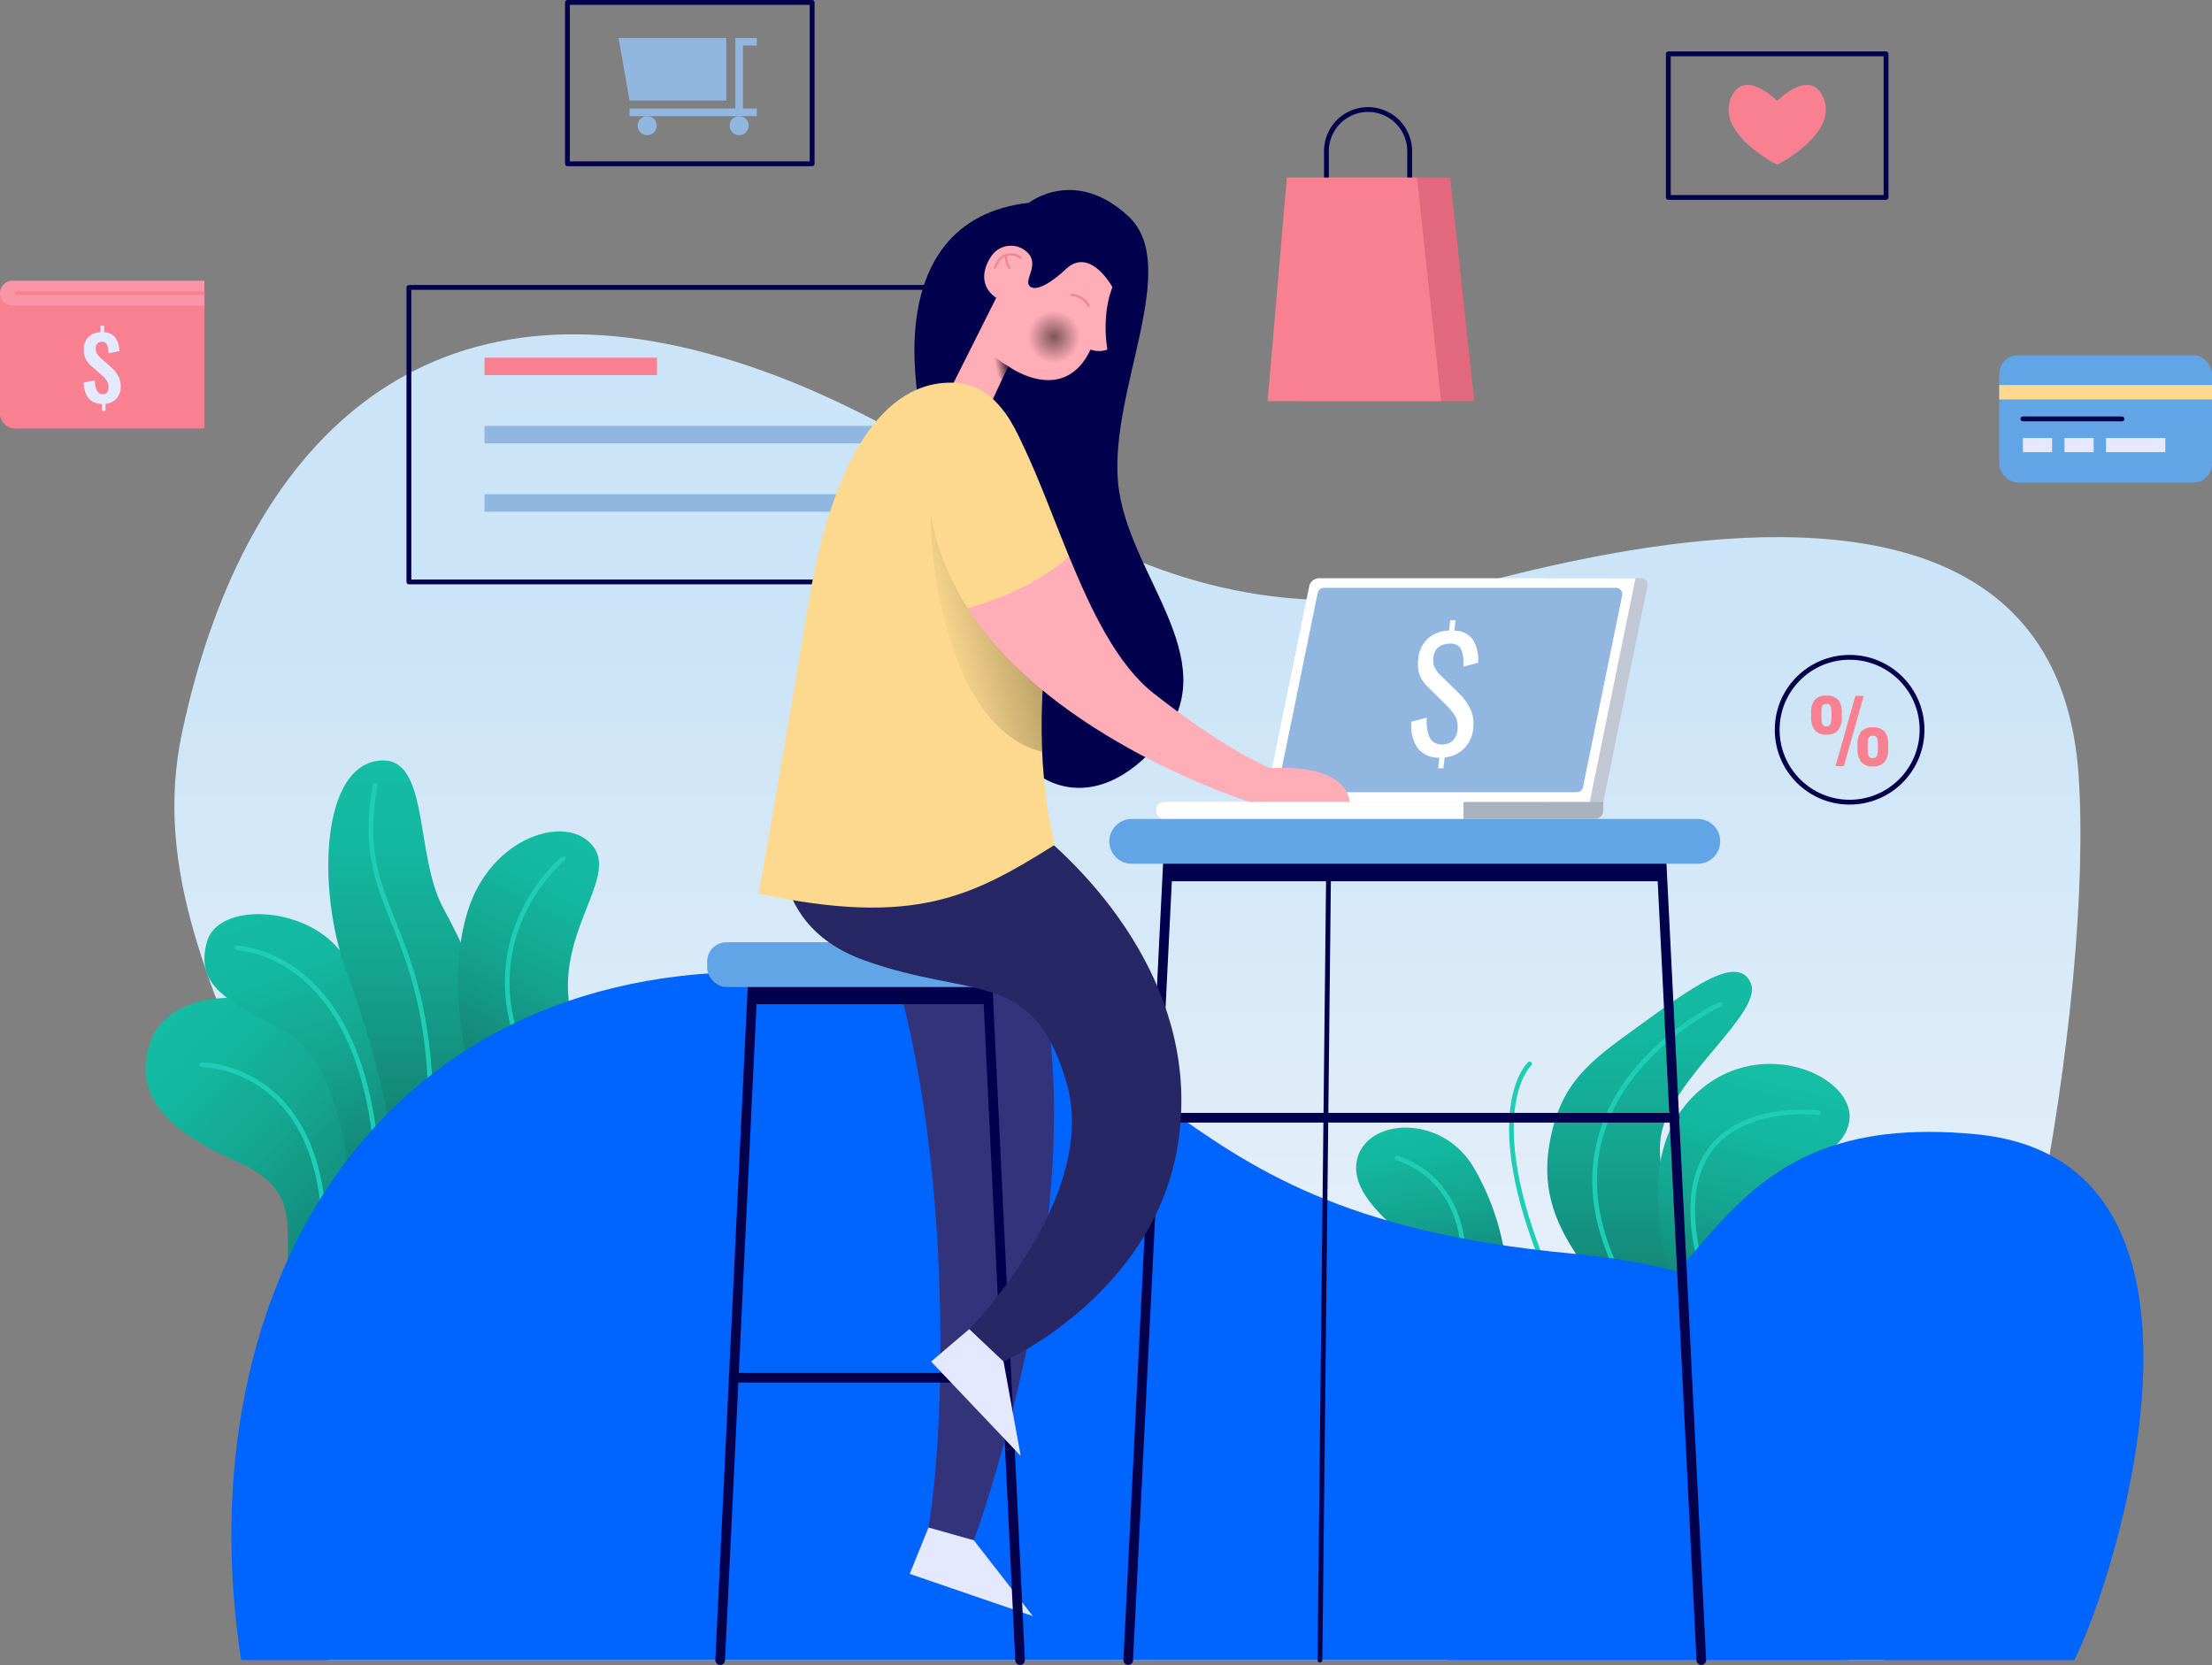 <svg xmlns="http://www.w3.org/2000/svg" xmlns:xlink="http://www.w3.org/1999/xlink" width="520.024" height="391.51" viewBox="0 0 520.024 391.51"><rect x="0" y="0" width="520.024" height="391.51" fill="#808080" stroke="none"/><defs><style>.a{fill:url(#a);}.b{fill:url(#b);}.ab,.c,.n,.o,.t{fill:none;}.c{stroke:#1dceb4;stroke-width:1.093px;}.ab,.c,.n,.o{stroke-linecap:round;}.ab,.c,.t{stroke-miterlimit:10;}.d{fill:url(#c);}.e{fill:url(#d);}.f{fill:url(#e);}.g{fill:url(#f);}.h{fill:url(#i);}.i{fill:#0064ff;}.j{fill:#fff;}.k{fill:#c1c7d3;}.l{fill:#a9b2bf;}.m{fill:#91b6e0;}.n,.o{stroke:#01004c;stroke-linejoin:round;}.n{stroke-width:2.265px;}.o{stroke-width:1.133px;}.p{fill:#01004c;}.q{fill:#62a5e7;}.r{fill:#f98091;}.s{fill:#f995a6;}.t{stroke:#f98091;stroke-width:0.85px;}.u{fill:#e4e9ff;}.v{fill:#fcd98e;}.w{fill:#e2697d;}.x{fill:#33337c;}.y{fill:#282766;}.z{fill:#ffadb7;}.aa{opacity:0.51;fill:url(#j);}.aa,.ac,.ad{mix-blend-mode:overlay;isolation:isolate;}.ab{stroke:#ef8998;stroke-width:0.566px;}.ac{opacity:0.75;fill:url(#k);}.ad{opacity:0.5;fill:url(#l);}</style><linearGradient id="a" x1="0.5" y1="1" x2="0.5" gradientUnits="objectBoundingBox"><stop offset="0" stop-color="#f5f6fa"/><stop offset="0.739" stop-color="#cbe4f7"/><stop offset="1" stop-color="#cbe4f7"/></linearGradient><linearGradient id="b" x1="0.915" y1="0.898" x2="0.225" y2="0.011" gradientUnits="objectBoundingBox"><stop offset="0" stop-color="#148275"/><stop offset="0.094" stop-color="#148a7b"/><stop offset="0.451" stop-color="#14a691"/><stop offset="0.765" stop-color="#14b79f"/><stop offset="1" stop-color="#14bda4"/></linearGradient><linearGradient id="c" x1="0.645" y1="1.012" x2="0.391" y2="-0.02" xlink:href="#b"/><linearGradient id="d" x1="0.5" y1="1" x2="0.5" y2="0" xlink:href="#b"/><linearGradient id="e" x1="0.299" y1="1.022" x2="0.609" y2="-0.015" xlink:href="#b"/><linearGradient id="f" x1="0.58" y1="1.075" x2="0.389" y2="-0.018" xlink:href="#b"/><linearGradient id="i" x1="0.35" y1="0.98" x2="0.579" y2="-0.007" xlink:href="#b"/><radialGradient id="j" cx="0.5" cy="0.5" r="0.5" gradientTransform="translate(0)" gradientUnits="objectBoundingBox"><stop offset="0"/><stop offset="1" stop-opacity="0"/></radialGradient><linearGradient id="k" x1="0.107" y1="0.57" x2="0.9" y2="0.319" gradientUnits="objectBoundingBox"><stop offset="0.209" stop-opacity="0"/><stop offset="1"/></linearGradient><linearGradient id="l" x1="0.138" y1="0.834" x2="1.177" y2="0.144" gradientUnits="objectBoundingBox"><stop offset="0.053" stop-opacity="0"/><stop offset="1"/></linearGradient></defs><g transform="translate(-114.459 -49.875)"><path class="a" d="M191.638,440.2c23.421-104.7-48.274-152.652-34.383-218.074s53.772-107.991,123.45-89.171,98.358,75.28,186.184,52.875,132.637-5.377,136.222,46.155S588.366,394.343,557.2,440.2Z"/><path class="b" d="M182.572,352.072c-1.792-13.667,3.585-21.957-12.546-29.126s-24.646-15.459-20.165-28.23,28.006-13.443,36.072-2.689,13.667,23.3,12.771,41.449Z"/><path class="c" d="M161.885,300.242s27.782-.3,28.828,38.835"/><path class="d" d="M196.687,328.995s-1.322-29.518-15.907-36.968-20.164-11.2-17.7-20.612,22.629-8.738,31.143,1.792,14.339,22.629,14.339,41.9Z"/><path class="c" d="M170.1,272.759s27.633.394,32.562,45.53"/><path class="e" d="M206.1,314.432a235.8,235.8,0,0,0-10.082-35.847c-6.945-18.6-6.273-47.275,6.722-49.739s8.962,21.508,15.907,34.5,12.1,23.749,6.722,40.105Z"/><path class="c" d="M202.662,234.522c-5.228,28.379,11.352,30.918,12.995,71.546"/><path class="f" d="M224.918,301.549s-5.938-19.505-.561-37.254,23.525-23.351,29.575-15.4-10.306,21.4-4.817,41.113Z"/><path class="c" d="M246.874,251.7s-19.268,15.832-11.2,41.523"/><path class="g" d="M451.654,347.741c-3.734-6.124-20.164-14.823-18.222-24.944s20.313-11.352,27.782,2.091a59.218,59.218,0,0,1,7.617,25.392Z"/><path class="c" d="M442.916,322.208s15.534,3.651,15.609,24.039"/><path class="e" d="M467.188,347.143c-4.63-9.41-10.007-30.321-4.331-43.166s22.852-13.742,21.807,1.045-4.332,31.068,12.248,45.258Z"/><path class="c" d="M474.059,300.02s-10.978,10.006,2.24,44.584"/><path class="e" d="M491.385,353.416c-7.617-9.858-15.139-19.417-12.723-34.2S488.1,299.5,499.9,290.982s23-17.028,26.139-10.008-19.119,22.7-21.135,36.147,11.128,37.64,11.128,37.64Z"/><path class="c" d="M518.869,285.981s-45.69,21.058-23.405,64.3"/><path class="h" d="M507.069,352.52c-2.091-12.248-7.986-33.756,7.358-46.6s37.451-2.24,34.613,8.365-19.606,7.749-23.747,20.893a34.443,34.443,0,0,0,1.45,24.106Z"/><path class="c" d="M541.946,311.52s-38.681-5.154-27.519,36.519"/><path class="i" d="M171.146,440.2H548.891s42.569-85.587-64.974-95.594-87.379-61.09-183.719-66.019S157.7,352.67,171.146,440.2Z"/><path class="i" d="M454.831,440.2c-12.845-22.106-16.131-53.174,23.749-68.111s36.3-61.747,100.523-55.519,32.562,105.108,23,123.63Z"/><path class="j" d="M458.525,242.438H388.249a2.017,2.017,0,0,1-2.017-2.016h0a2.017,2.017,0,0,1,2.017-2.017h70.276Z"/><path class="k" d="M477.942,185.828V238.4h13.443l10.391-50.8a1.482,1.482,0,0,0-1.452-1.779Z"/><path class="l" d="M0,0H32.86a0,0,0,0,1,0,0V1.96a2.072,2.072,0,0,1-2.072,2.072H0a0,0,0,0,1,0,0V0A0,0,0,0,1,0,0Z" transform="translate(458.525 238.405)"/><path class="j" d="M424.584,185.829h74.374L488.2,238.4H411.878l10.363-50.664A2.392,2.392,0,0,1,424.584,185.829Z"/><path class="m" d="M415.016,234.367l9.224-45.092a1.477,1.477,0,0,1,1.447-1.181h68.686a1.477,1.477,0,0,1,1.447,1.773L486.6,234.959a1.478,1.478,0,0,1-1.447,1.181H416.463A1.477,1.477,0,0,1,415.016,234.367Z"/><path class="j" d="M452.568,230.506l.264-2.49a6.023,6.023,0,0,1-5.138-2.33,9.155,9.155,0,0,1-1.465-5.438q0-.336.017-.689l3.62-.953q-.018.423-.018.812.018.848.089,1.536a7.635,7.635,0,0,0,.468,1.969,3.04,3.04,0,0,0,1.121,1.465,3.3,3.3,0,0,0,1.907.521,3.556,3.556,0,0,0,2.56-.892,4.048,4.048,0,0,0,1.112-2.622,6.624,6.624,0,0,0,.036-.671,5.786,5.786,0,0,0-.053-.776,6.169,6.169,0,0,0-.292-1.192,4.676,4.676,0,0,0-.6-1.086,12.012,12.012,0,0,0-.75-.962q-.336-.381-.954-1.016l-4.467-4.414a7.773,7.773,0,0,1-1.854-2.826,7.089,7.089,0,0,1-.371-2.383,11.076,11.076,0,0,1,.071-1.219,7.247,7.247,0,0,1,2.26-4.829,7.67,7.67,0,0,1,5.014-1.88l.248-2.454h1.236l-.248,2.472a5.43,5.43,0,0,1,4.291,2.03,8.872,8.872,0,0,1,1.289,5.226v.283l-3.443.918c.012-.271.017-.535.017-.794a11.76,11.76,0,0,0-.07-1.36,6.439,6.439,0,0,0-.442-1.73,2.307,2.307,0,0,0-1.059-1.2,3.1,3.1,0,0,0-1.5-.336,3.3,3.3,0,0,0-.335.018q-3.373.2-3.691,3.267a6.209,6.209,0,0,0-.035.635,4.017,4.017,0,0,0,.265,1.519,5.967,5.967,0,0,0,1.289,1.854l4.5,4.4a12.914,12.914,0,0,1,2.684,3.725,8.049,8.049,0,0,1,.724,3.443c0,.33-.018.671-.053,1.025a7.649,7.649,0,0,1-2.145,4.767,7.43,7.43,0,0,1-4.582,2.119l-.283,2.542Z"/><line class="n" x1="9.525" y2="191.188" transform="translate(379.695 249.01)"/><line class="n" x2="9.524" y2="191.188" transform="translate(504.903 249.01)"/><line class="n" x2="122.13" transform="translate(386.048 312.675)"/><line class="o" x1="2.091" y2="191.188" transform="translate(424.768 249.01)"/><rect class="p" width="116.279" height="5.228" transform="translate(388.848 251.848)"/><path class="q" d="M513.6,252.968H380.519a5.265,5.265,0,0,1-5.265-5.265h0a5.265,5.265,0,0,1,5.265-5.265H513.6a5.266,5.266,0,0,1,5.266,5.265h0A5.266,5.266,0,0,1,513.6,252.968Z"/><rect class="o" width="161.178" height="69.245" transform="translate(210.59 117.452)"/><rect class="r" width="40.553" height="4.095" transform="translate(228.365 133.97)"/><rect class="m" width="128.75" height="4.095" transform="translate(228.365 150.027)"/><rect class="m" width="128.75" height="4.095" transform="translate(228.365 166.084)"/><path class="r" d="M0,0H48.058a0,0,0,0,1,0,0V31.815a0,0,0,0,1,0,0H3.529A3.529,3.529,0,0,1,0,28.286V0A0,0,0,0,1,0,0Z" transform="translate(114.459 118.802)"/><path class="s" d="M117.372,115.89a2.912,2.912,0,1,0,0,5.825h45.145V115.89Z"/><line class="t" x2="44.548" transform="translate(117.969 118.802)"/><path class="u" d="M138.428,146.481v-1.623q-4.081-.138-4.3-5.027l2.628-.548q.09,3.276,1.872,3.276a1.214,1.214,0,0,0,1.015-.418,1.774,1.774,0,0,0,.329-1.125,3.537,3.537,0,0,0-.12-.956,2.674,2.674,0,0,0-.383-.806,5.463,5.463,0,0,0-.533-.658q-.269-.277-.727-.676l-2.16-1.882a6.06,6.06,0,0,1-1.423-1.737,4.861,4.861,0,0,1-.468-2.255,3.926,3.926,0,0,1,1.05-2.892,4.236,4.236,0,0,1,2.872-1.17v-1.533h.866v1.533a4.1,4.1,0,0,1,1.667.443,2.867,2.867,0,0,1,1.091,1.011,5.07,5.07,0,0,1,.593,1.354,9.016,9.016,0,0,1,.263,1.642l-2.579.508c-.013-.332-.034-.621-.065-.866a4.636,4.636,0,0,0-.154-.747,1.98,1.98,0,0,0-.278-.612,1.187,1.187,0,0,0-.458-.373,1.331,1.331,0,0,0-.687-.11,1.4,1.4,0,0,0-1.02.443,1.574,1.574,0,0,0-.354,1.08,2.475,2.475,0,0,0,.309,1.3,5.136,5.136,0,0,0,.975,1.1l2.151,1.872a12.281,12.281,0,0,1,.941.946,7.732,7.732,0,0,1,.765,1.045,4.786,4.786,0,0,1,.553,1.294,5.714,5.714,0,0,1,.19,1.493,3.98,3.98,0,0,1-.976,2.748,3.915,3.915,0,0,1-2.6,1.274v1.643Z"/><rect class="o" width="57.526" height="37.939" transform="translate(247.862 50.442)"/><path class="m" d="M292.373,60.6V58.806h-5.041v16.58H262.462v1.792h29.91V75.386h-3.249V60.6Z"/><circle class="m" cx="2.24" cy="2.24" r="2.24" transform="translate(264.366 77.178)"/><circle class="m" cx="2.24" cy="2.24" r="2.24" transform="translate(285.987 77.178)"/><path class="m" d="M285.2,58.806H259.886l2.577,14.731H285.2Z"/><rect class="o" width="51.185" height="33.757" transform="translate(506.669 62.54)"/><path class="r" d="M542.82,72.243c-3.23-6.118-10.559,1.35-10.559,1.35s-7.329-7.468-10.559-1.35C517.063,81.029,532.261,88.6,532.261,88.6S547.459,81.029,542.82,72.243Z"/><rect class="q" width="50.015" height="29.945" rx="4.407" transform="translate(584.468 133.391)"/><rect class="v" width="50.015" height="3.398" transform="translate(584.468 140.399)"/><rect class="u" width="6.867" height="3.327" transform="translate(590.025 152.859)"/><rect class="u" width="6.867" height="3.327" transform="translate(599.795 152.859)"/><rect class="u" width="13.946" height="3.327" transform="translate(609.564 152.859)"/><line class="o" x2="23.291" transform="translate(590.025 148.363)"/><path class="w" d="M461.045,144.2H420.268L424.8,91.612h30.583Z"/><path class="o" d="M426.293,92.546H445.86V85.414a9.783,9.783,0,0,0-9.784-9.784h0a9.783,9.783,0,0,0-9.783,9.784Z"/><path class="r" d="M453.241,144.2H412.464l4.531-52.584h30.583Z"/><circle class="o" cx="17.028" cy="17.028" r="17.028" transform="translate(532.261 204.425)"/><path class="r" d="M543.833,222.6a3.323,3.323,0,0,1-2.738-1.055,4.875,4.875,0,0,1-.856-3.126v-.876a4.813,4.813,0,0,1,.83-3.11,3.406,3.406,0,0,1,2.764-1,3.486,3.486,0,0,1,2.772.976,4.615,4.615,0,0,1,.841,3.056v1.006a4.767,4.767,0,0,1-.856,3.1A3.389,3.389,0,0,1,543.833,222.6Zm0-1.931a1.121,1.121,0,0,0,.533-.12.946.946,0,0,0,.347-.3,1.474,1.474,0,0,0,.2-.493,3.451,3.451,0,0,0,.1-.612c.014-.2.02-.447.02-.732v-.9c0-.3-.006-.542-.02-.731a3.954,3.954,0,0,0-.084-.573,1.139,1.139,0,0,0-.194-.453.923.923,0,0,0-.354-.264,1.335,1.335,0,0,0-.542-.1,1.262,1.262,0,0,0-.542.1.918.918,0,0,0-.35.263,1.117,1.117,0,0,0-.188.458,3.943,3.943,0,0,0-.085.577q-.02.279-.02.727v.906a8.239,8.239,0,0,0,.04.9,2.991,2.991,0,0,0,.159.692.94.94,0,0,0,.364.493A1.113,1.113,0,0,0,543.833,220.665Zm2.15,9.338,4.659-16.506H552.6L547.944,230Zm8.751.07A3.321,3.321,0,0,1,552,229.017a4.874,4.874,0,0,1-.856-3.126v-.876a4.8,4.8,0,0,1,.832-3.11,3.4,3.4,0,0,1,2.762-1,3.5,3.5,0,0,1,2.773.971,4.6,4.6,0,0,1,.84,3.051v1.015a4.771,4.771,0,0,1-.856,3.1A3.392,3.392,0,0,1,554.734,230.073Zm0-1.942a1.1,1.1,0,0,0,.537-.119,1.013,1.013,0,0,0,.349-.3,1.409,1.409,0,0,0,.2-.494,3.951,3.951,0,0,0,.089-.607c.014-.2.02-.441.02-.727v-.9c0-.3-.006-.541-.02-.732a4,4,0,0,0-.085-.577,1.151,1.151,0,0,0-.188-.453.94.94,0,0,0-.349-.263,1.294,1.294,0,0,0-.552-.105,1.273,1.273,0,0,0-.543.105.89.89,0,0,0-.348.269,1.148,1.148,0,0,0-.19.462,4.087,4.087,0,0,0-.084.578c-.013.185-.02.428-.02.726v.9a8.385,8.385,0,0,0,.04.9,2.913,2.913,0,0,0,.159.691.943.943,0,0,0,.363.488A1.118,1.118,0,0,0,554.734,228.131Z"/><path class="x" d="M323.2,273.207c14.638,44.213,14.022,108.93,9.541,135.816l10.675,3.019S370.1,339.227,359.944,284.26Z"/><path class="u" d="M343.417,412.043l13.841,17.8-28.935-9.915,4.419-10.9Z"/><path class="p" d="M291.534,280.041h55.046l.276,5.94H291.179Z"/><line class="n" x1="7.767" y2="161.613" transform="translate(283.767 278.585)"/><line class="n" x2="7.767" y2="161.613" transform="translate(346.501 278.585)"/><line class="n" x1="64.119" transform="translate(286.958 373.806)"/><rect class="q" width="76.625" height="10.53" rx="4.518" transform="translate(280.706 271.415)"/><path class="p" d="M338.307,170.817c-11.448-25.093-17.44-69.23,18.043-73.263,0,0,10.758-8.514,23.345,3.136s-4.217,40.553-2.425,62.286,25.542,41.673,10.306,60.717-35,14.14-42.37-13.655S338.307,170.817,338.307,170.817Z"/><path class="y" d="M342.319,362.378,350.384,370s35.4-15.683,41-51.083-19.044-62.957-35.623-75.728l-56.685-1.568s-6.945,24.869,18.6,34.055,39.657,1.792,47.5,28.678S342.319,362.378,342.319,362.378Z"/><path class="u" d="M350.384,370l4.033,22.181L333.357,370l8.962-7.618Z"/><path class="z" d="M338.307,140.539l9.053,4.289,4.111-8.866s12.954,9.538,19.376-3.9a5.657,5.657,0,0,0,3.959,0s-1.513-7.674,1.176-14.675c0,0-5.225-9.606-10.922-4.257-3.649,3.426-7.226,5.433-8.57,3.977-1.33-1.441,2.334-4.911-.389-7.774a5.576,5.576,0,0,0-8.555.7c-4.422,6.729,1.121,9.858,1.121,9.858Z"/><path class="aa" d="M368.383,129.118a6.133,6.133,0,1,0-6.133,6.133A6.133,6.133,0,0,0,368.383,129.118Z"/><path class="ab" d="M366.367,119.212a4.857,4.857,0,0,1,4.032,2.539"/><path class="ab" d="M348.345,112.812a10.378,10.378,0,0,1,.9-1.667,3.371,3.371,0,0,1,2.855-1.456,3.471,3.471,0,0,1,2.247.788"/><path class="ab" d="M350.946,109.875a5.363,5.363,0,0,0,.783,2.937"/><path class="ac" d="M350.029,139.072h0l1.442-3.11a32.358,32.358,0,0,1-3.859-2.7A5.779,5.779,0,0,0,350.029,139.072Z"/><path class="v" d="M362.25,248.625c-19.259,12.036-32.821,19.2-69.446,11.363,0,0,6.273-34.951,11.651-67.886s17.251-53.548,35.175-52.2,23.516,39.656,20.613,64.75,2.007,43.017,2.007,43.017"/><path class="ad" d="M345.206,154.506c.7,1.524-11.925,16.057-11.925,16.057-.148,17.954,6.337,51.227,26.179,56.057h0a138.26,138.26,0,0,1,.783-21.971c1.6-13.829.612-31.662-3.59-45.12C349.784,156.219,345,154.062,345.206,154.506Z"/><path class="z" d="M412.969,230.489s-10.456-4.332-27.334-17.625c-8.5-6.691-14.53-19.21-19.827-32.094L341.97,192.9c19.8,30.988,66.219,45.5,66.219,45.5h23.6C430.444,228.846,412.969,230.489,412.969,230.489Z"/><path class="v" d="M350.637,146.806s-29.229,3.922-12.351,39.471a60.723,60.723,0,0,0,3.684,6.624c11.116-3.1,18.755-7.792,23.838-12.131C360.582,168.056,356.075,154.986,350.637,146.806Z"/></g></svg>